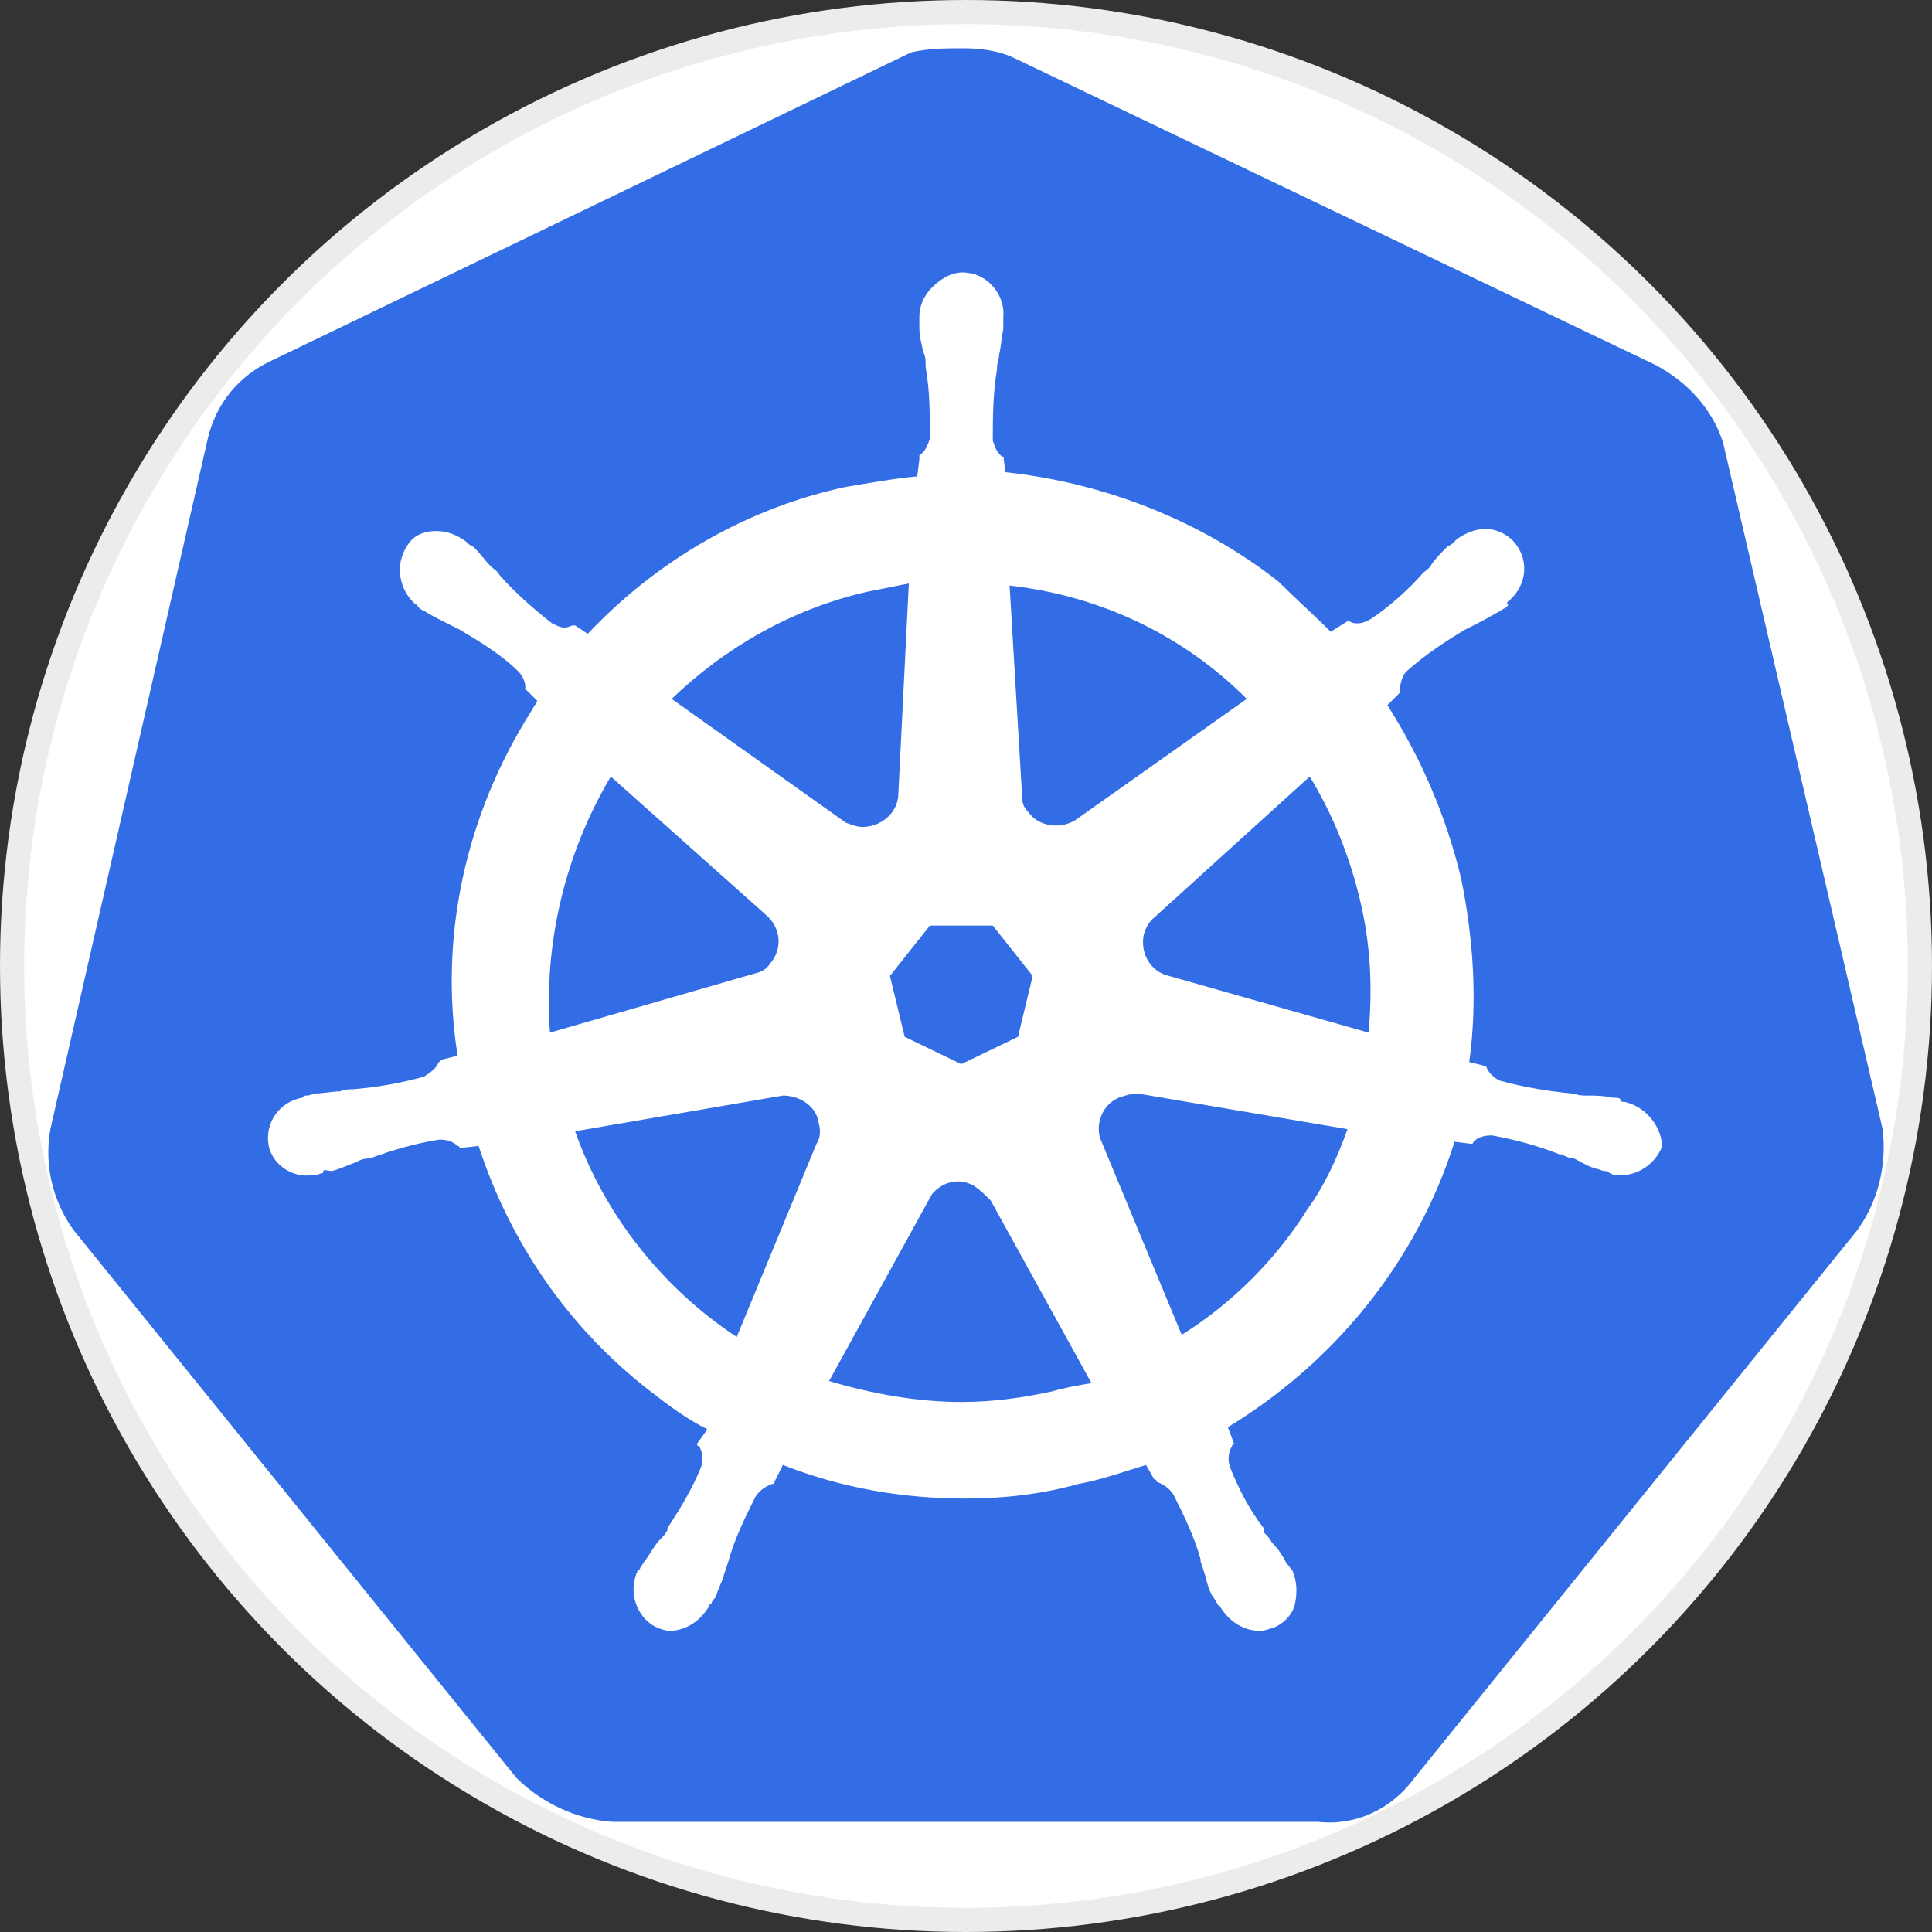 <svg width="100%" height="100%" viewBox="0 0 80 80" fill="none" xmlns="http://www.w3.org/2000/svg">
<rect x="0" y="0" width="80" height="80" fill="#333333" stroke="none"/>
<circle cx="40" cy="40" r="39.5" fill="white" stroke="#ECECEC"/>
<path d="M71.351 18.339C70.917 16.948 69.874 15.819 68.57 15.123L42.063 2.435C41.368 2.087 40.586 2 39.89 2C39.195 2 38.413 2 37.718 2.174L11.21 14.95C9.907 15.558 8.951 16.688 8.603 18.165L2.085 46.758C1.824 48.236 2.172 49.713 3.041 50.93L21.379 73.613C22.422 74.656 23.899 75.352 25.376 75.439H54.578C56.142 75.612 57.62 74.917 58.576 73.613L76.914 50.93C77.783 49.713 78.13 48.236 77.957 46.758L71.351 18.339Z" fill="#326DE6"/>
<path d="M67.27 45.626C67.183 45.626 67.096 45.626 67.096 45.539C67.096 45.452 66.922 45.452 66.748 45.452C66.401 45.365 66.053 45.365 65.705 45.365C65.531 45.365 65.358 45.365 65.184 45.279H65.097C64.141 45.192 63.098 45.018 62.142 44.757C61.881 44.67 61.62 44.409 61.534 44.149C61.62 44.149 61.534 44.149 61.534 44.149L60.838 43.975C61.186 41.455 61.012 38.847 60.491 36.327C59.882 33.806 58.839 31.373 57.449 29.2L57.97 28.679V28.592C57.97 28.331 58.057 27.983 58.231 27.81C59.013 27.114 59.795 26.593 60.664 26.072C60.838 25.985 61.012 25.898 61.186 25.811C61.534 25.637 61.794 25.463 62.142 25.289C62.229 25.202 62.316 25.202 62.403 25.116C62.49 25.029 62.403 25.029 62.403 24.942C63.185 24.333 63.359 23.29 62.75 22.508C62.49 22.161 61.968 21.9 61.534 21.9C61.099 21.9 60.664 22.074 60.317 22.334L60.23 22.421C60.143 22.508 60.056 22.595 59.969 22.595C59.709 22.856 59.448 23.117 59.274 23.377C59.187 23.551 59.013 23.638 58.926 23.725C58.318 24.42 57.536 25.116 56.754 25.637C56.58 25.724 56.406 25.811 56.232 25.811C56.145 25.811 55.971 25.811 55.885 25.724H55.798L55.102 26.158C54.407 25.463 53.625 24.768 52.93 24.073C49.714 21.552 45.716 19.988 41.631 19.553L41.544 18.858V18.945C41.284 18.771 41.197 18.51 41.11 18.25C41.11 17.294 41.11 16.338 41.284 15.295V15.208C41.284 15.034 41.371 14.86 41.371 14.686C41.458 14.339 41.458 13.991 41.544 13.643V13.122C41.631 12.253 40.936 11.384 40.067 11.297C39.545 11.21 39.024 11.471 38.59 11.905C38.242 12.253 38.068 12.688 38.068 13.122V13.557C38.068 13.904 38.155 14.252 38.242 14.6C38.329 14.773 38.329 14.947 38.329 15.121V15.208C38.503 16.164 38.503 17.12 38.503 18.163C38.416 18.424 38.329 18.684 38.068 18.858V19.032L37.981 19.727C37.025 19.814 36.069 19.988 35.026 20.162C30.941 21.031 27.204 23.203 24.336 26.245L23.815 25.898H23.728C23.641 25.898 23.554 25.985 23.38 25.985C23.206 25.985 23.033 25.898 22.859 25.811C22.077 25.202 21.294 24.507 20.686 23.812C20.599 23.638 20.425 23.551 20.338 23.464C20.078 23.203 19.904 22.943 19.643 22.682C19.556 22.595 19.469 22.595 19.383 22.508C19.296 22.421 19.296 22.421 19.296 22.421C18.948 22.161 18.513 21.987 18.079 21.987C17.557 21.987 17.123 22.161 16.862 22.595C16.341 23.377 16.514 24.42 17.21 25.029C17.297 25.029 17.297 25.116 17.297 25.116C17.297 25.116 17.47 25.289 17.557 25.289C17.818 25.463 18.166 25.637 18.513 25.811C18.687 25.898 18.861 25.985 19.035 26.072C19.904 26.593 20.773 27.114 21.468 27.81C21.642 27.983 21.816 28.331 21.729 28.592V28.505L22.25 29.026C22.164 29.2 22.077 29.287 21.99 29.461C19.296 33.72 18.166 38.76 18.948 43.714L18.253 43.888C18.253 43.975 18.166 43.975 18.166 43.975C18.079 44.236 17.818 44.409 17.557 44.583C16.601 44.844 15.645 45.018 14.602 45.105C14.429 45.105 14.255 45.105 14.081 45.192C13.733 45.192 13.386 45.279 13.038 45.279C12.951 45.279 12.864 45.365 12.69 45.365C12.604 45.365 12.604 45.365 12.517 45.452C11.561 45.626 10.952 46.495 11.126 47.451C11.3 48.233 12.082 48.755 12.864 48.668C13.038 48.668 13.125 48.668 13.299 48.581C13.386 48.581 13.386 48.581 13.386 48.494C13.386 48.407 13.646 48.494 13.733 48.494C14.081 48.407 14.429 48.233 14.689 48.147C14.863 48.06 15.037 47.973 15.211 47.973H15.298C16.254 47.625 17.123 47.364 18.166 47.191H18.253C18.513 47.191 18.774 47.277 18.948 47.451C19.035 47.451 19.035 47.538 19.035 47.538L19.817 47.451C21.121 51.449 23.554 55.012 26.944 57.62C27.726 58.228 28.421 58.749 29.29 59.184L28.856 59.792C28.856 59.879 28.942 59.879 28.942 59.879C29.116 60.14 29.116 60.488 29.029 60.748C28.682 61.617 28.16 62.487 27.639 63.269V63.356C27.552 63.529 27.465 63.616 27.291 63.79C27.117 63.964 26.944 64.312 26.683 64.659C26.596 64.746 26.596 64.833 26.509 64.92C26.509 64.92 26.509 65.007 26.422 65.007C25.988 65.876 26.335 66.919 27.117 67.353C27.291 67.44 27.552 67.527 27.726 67.527C28.421 67.527 29.029 67.093 29.377 66.484C29.377 66.484 29.377 66.397 29.464 66.397C29.464 66.311 29.551 66.224 29.638 66.137C29.725 65.789 29.898 65.528 29.985 65.181L30.159 64.659C30.42 63.703 30.855 62.834 31.289 61.965C31.463 61.704 31.724 61.531 31.984 61.444C32.071 61.444 32.071 61.444 32.071 61.357L32.419 60.661C34.852 61.617 37.373 62.052 39.98 62.052C41.544 62.052 43.109 61.878 44.673 61.444C45.629 61.27 46.585 60.922 47.454 60.661L47.802 61.27C47.889 61.27 47.889 61.27 47.889 61.357C48.15 61.444 48.41 61.617 48.584 61.878C49.019 62.747 49.453 63.616 49.714 64.572V64.659L49.888 65.181C49.975 65.528 50.062 65.876 50.235 66.137C50.322 66.224 50.322 66.311 50.409 66.397C50.409 66.397 50.409 66.484 50.496 66.484C50.844 67.093 51.452 67.527 52.147 67.527C52.408 67.527 52.582 67.44 52.843 67.353C53.19 67.18 53.538 66.832 53.625 66.397C53.712 65.963 53.712 65.528 53.538 65.094C53.538 65.007 53.451 65.007 53.451 65.007C53.451 64.92 53.364 64.833 53.277 64.746C53.103 64.399 52.93 64.138 52.669 63.877C52.582 63.703 52.495 63.616 52.321 63.443V63.269C51.713 62.487 51.278 61.617 50.931 60.748C50.844 60.488 50.844 60.14 51.018 59.879C51.018 59.792 51.105 59.792 51.105 59.792L50.844 59.097C55.276 56.403 58.666 52.231 60.23 47.277L60.925 47.364C61.012 47.364 61.012 47.277 61.012 47.277C61.186 47.104 61.447 47.017 61.708 47.017H61.794C62.75 47.191 63.706 47.451 64.576 47.799H64.662C64.836 47.886 65.01 47.973 65.184 47.973C65.531 48.147 65.792 48.32 66.14 48.407C66.227 48.407 66.314 48.494 66.487 48.494C66.574 48.494 66.574 48.494 66.661 48.581C66.835 48.668 66.922 48.668 67.096 48.668C67.878 48.668 68.573 48.147 68.834 47.451C68.747 46.495 68.052 45.8 67.27 45.626ZM42.153 42.932L39.806 44.062L37.46 42.932L36.851 40.412L38.503 38.326H41.11L42.761 40.412L42.153 42.932ZM56.319 37.283C56.754 39.108 56.84 40.933 56.667 42.758L48.41 40.412C47.628 40.238 47.194 39.456 47.367 38.673C47.454 38.413 47.541 38.239 47.715 38.065L54.233 32.155C55.189 33.72 55.885 35.458 56.319 37.283ZM51.626 28.939L44.499 33.98C43.891 34.328 43.022 34.241 42.587 33.633C42.413 33.459 42.327 33.285 42.327 33.024L41.805 24.246C45.629 24.681 49.019 26.332 51.626 28.939ZM35.895 24.507L37.633 24.16L37.199 32.85C37.199 33.633 36.504 34.241 35.721 34.241C35.461 34.241 35.287 34.154 35.026 34.067L27.813 28.939C30.072 26.767 32.853 25.202 35.895 24.507ZM25.292 32.155L31.724 37.891C32.332 38.413 32.419 39.282 31.897 39.89C31.724 40.151 31.55 40.238 31.202 40.325L22.772 42.758C22.511 39.108 23.38 35.371 25.292 32.155ZM23.815 46.843L32.419 45.365C33.114 45.365 33.809 45.8 33.896 46.495C33.983 46.756 33.983 47.104 33.809 47.364L30.507 55.36C27.465 53.361 25.032 50.319 23.815 46.843ZM43.543 57.62C42.327 57.88 41.11 58.054 39.806 58.054C37.981 58.054 36.069 57.707 34.331 57.185L38.59 49.45C39.024 48.929 39.719 48.755 40.328 49.102C40.588 49.276 40.762 49.45 41.023 49.711L45.195 57.272C44.673 57.359 44.152 57.446 43.543 57.62ZM54.146 50.059C52.843 52.144 51.018 53.969 48.932 55.273L45.542 47.104C45.368 46.408 45.716 45.713 46.324 45.452C46.585 45.365 46.846 45.279 47.107 45.279L55.798 46.756C55.363 47.973 54.842 49.102 54.146 50.059Z" fill="white"/>
</svg>

